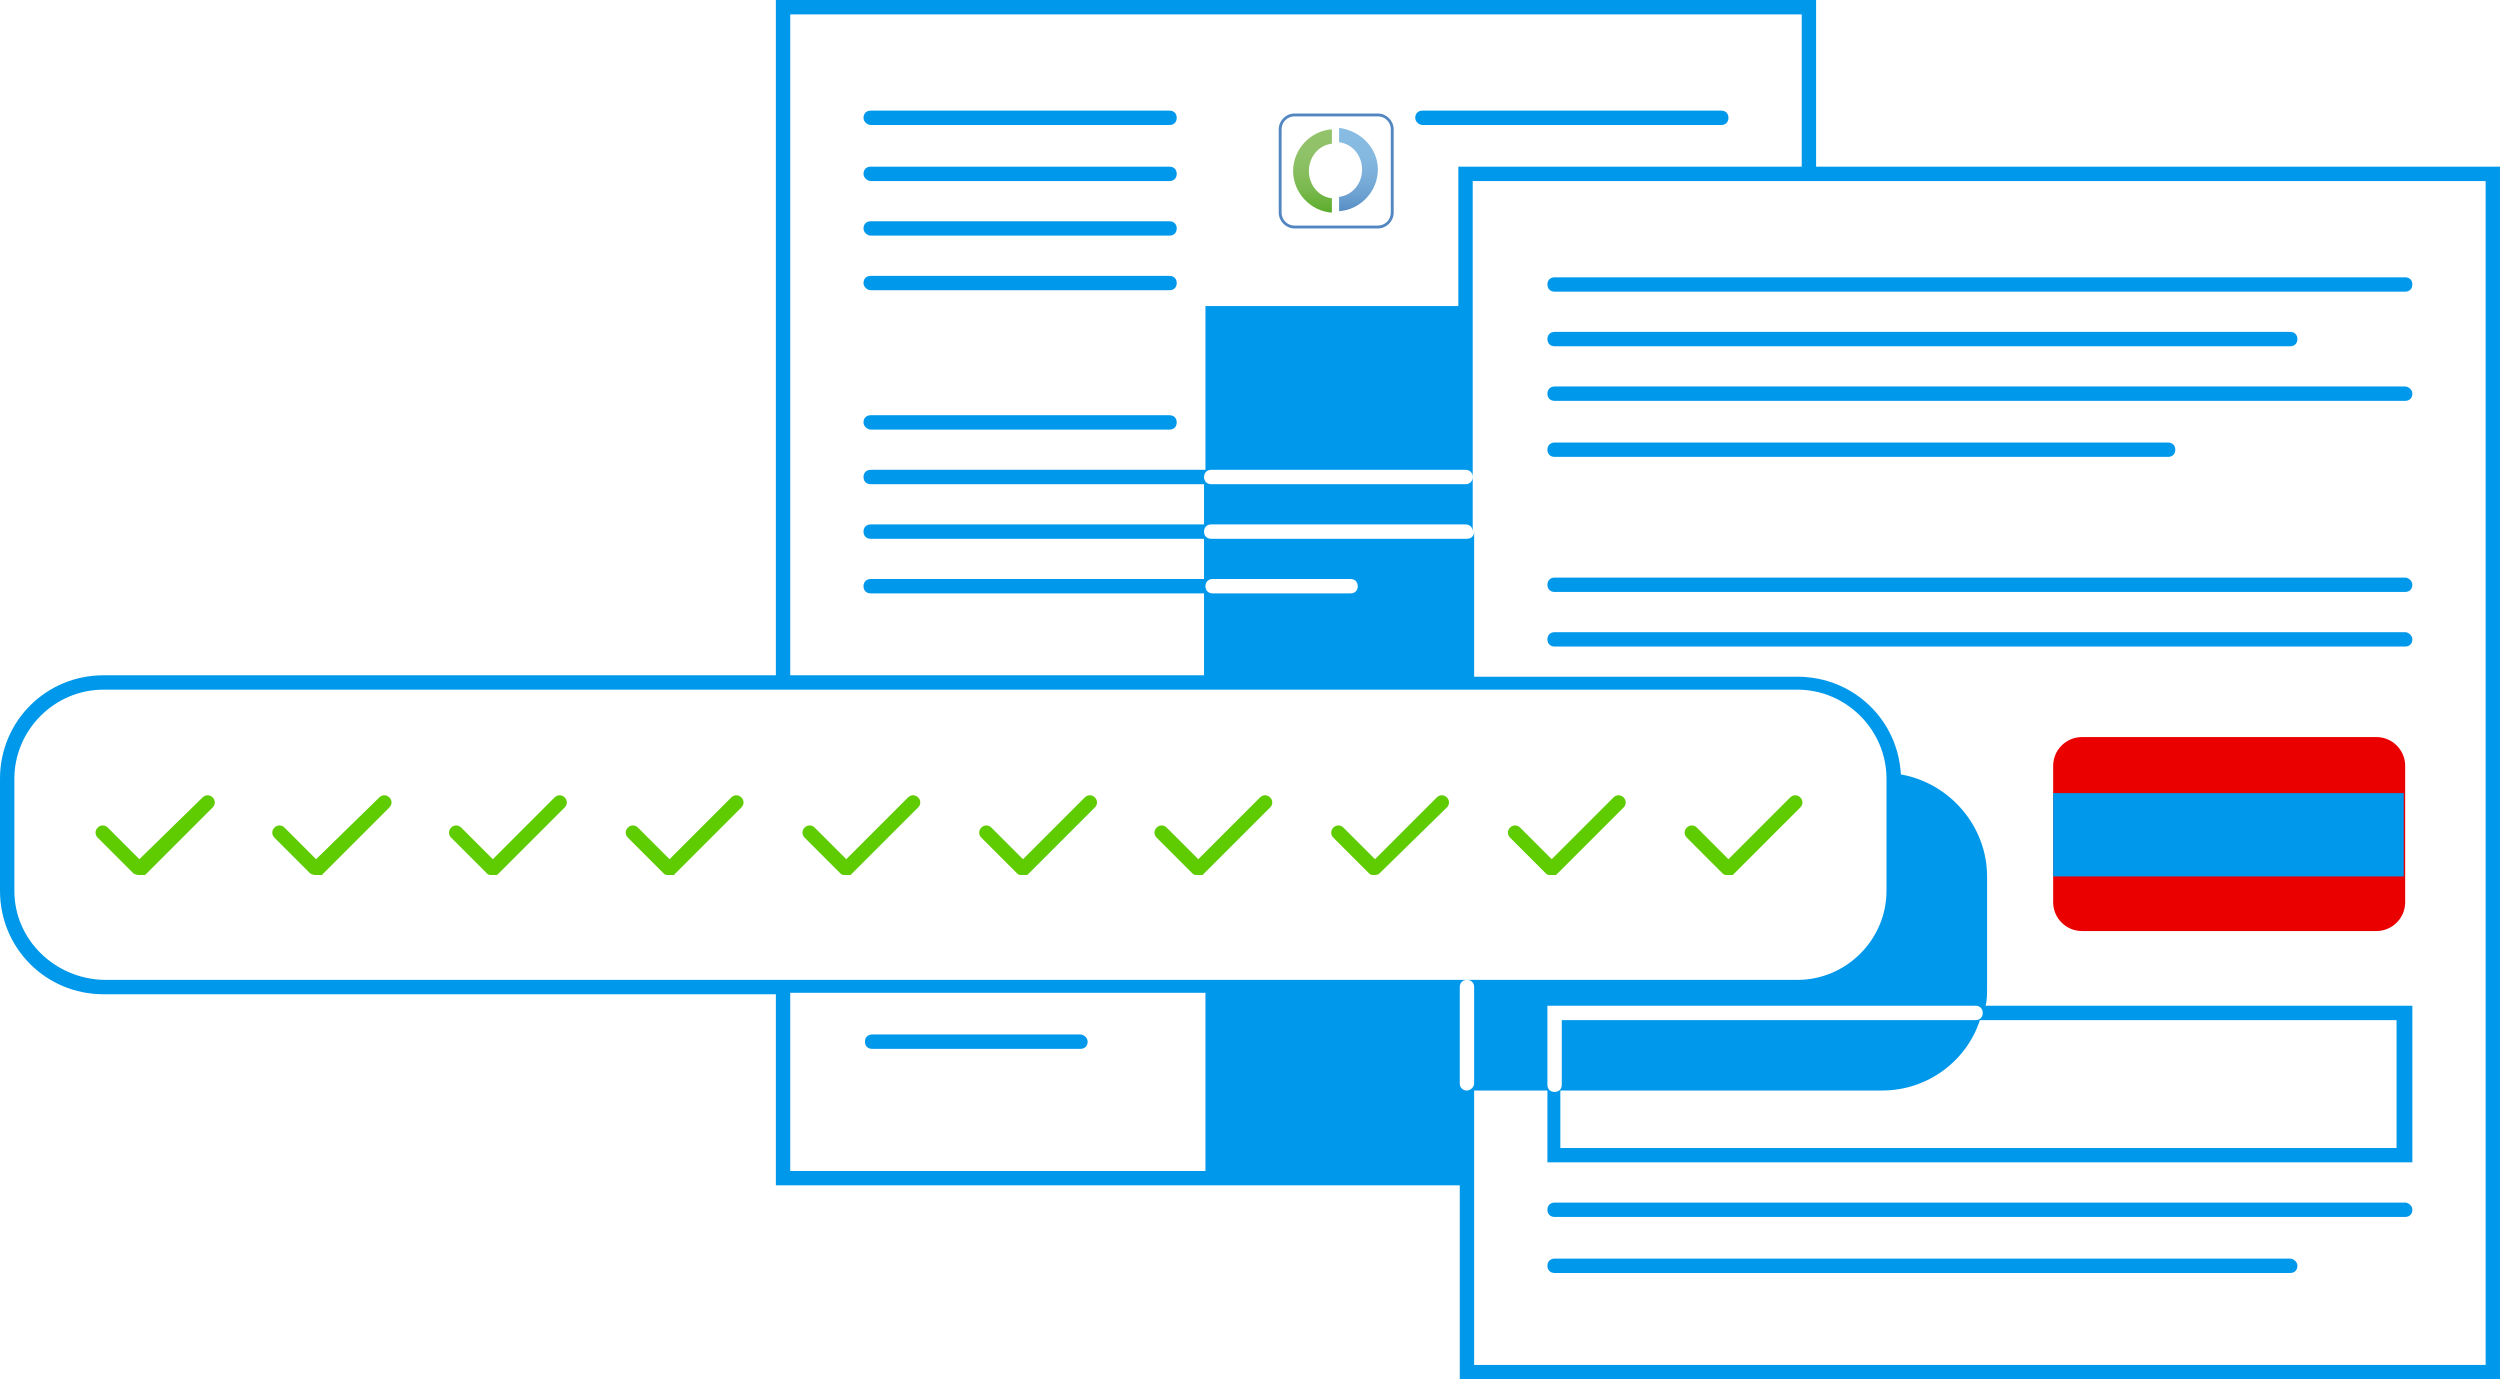 <?xml version="1.0" encoding="utf-8"?>
<!-- Generator: Adobe Illustrator 28.0.0, SVG Export Plug-In . SVG Version: 6.00 Build 0)  -->
<svg version="1.1" id="Layer_2_00000036938257262336080260000010294761580487134849_"
	 xmlns="http://www.w3.org/2000/svg" xmlns:xlink="http://www.w3.org/1999/xlink" x="0px" y="0px" viewBox="0 0 174 96"
	 style="enable-background:new 0 0 174 96;" xml:space="preserve">
<style type="text/css">
	.st0{fill:#0098EB;}
	.st1{fill:url(#SVGID_1_);}
	.st2{fill:url(#SVGID_00000008828942592785594170000013525567109941788306_);}
	.st3{fill:#5286C1;}
	.st4{fill:#EB0000;}
	.st5{fill:#5FCB01;}
</style>
<g id="Layer_1-2">
	<g>
		<g>
			<path class="st0" d="M60.6,8.7h20.8c0.3,0,0.5-0.2,0.5-0.5s-0.2-0.5-0.5-0.5H60.6c-0.3,0-0.5,0.2-0.5,0.5
				C60.1,8.5,60.4,8.7,60.6,8.7z"/>
			<path class="st0" d="M60.6,12.6h20.8c0.3,0,0.5-0.2,0.5-0.5s-0.2-0.5-0.5-0.5H60.6c-0.3,0-0.5,0.2-0.5,0.5S60.4,12.6,60.6,12.6z"
				/>
			<path class="st0" d="M99,8.7h20.8c0.3,0,0.5-0.2,0.5-0.5s-0.2-0.5-0.5-0.5H99c-0.3,0-0.5,0.2-0.5,0.5C98.5,8.5,98.8,8.7,99,8.7z"
				/>
			<path class="st0" d="M60.6,16.4h20.8c0.3,0,0.5-0.2,0.5-0.5s-0.2-0.5-0.5-0.5H60.6c-0.3,0-0.5,0.2-0.5,0.5
				C60.1,16.2,60.4,16.4,60.6,16.4z"/>
			<path class="st0" d="M60.6,20.2h20.8c0.3,0,0.5-0.2,0.5-0.5s-0.2-0.5-0.5-0.5H60.6c-0.3,0-0.5,0.2-0.5,0.5S60.4,20.2,60.6,20.2z"
				/>
			<path class="st0" d="M75.2,72H60.7c-0.3,0-0.5,0.2-0.5,0.5s0.2,0.5,0.5,0.5h14.5c0.3,0,0.5-0.2,0.5-0.5S75.4,72,75.2,72z"/>
			<path class="st0" d="M60.6,29.9h20.8c0.3,0,0.5-0.2,0.5-0.5s-0.2-0.5-0.5-0.5H60.6c-0.3,0-0.5,0.2-0.5,0.5S60.4,29.9,60.6,29.9z"
				/>
			<path class="st0" d="M107.7,19.8c0,0.3,0.2,0.5,0.5,0.5h59.2c0.3,0,0.5-0.2,0.5-0.5s-0.2-0.5-0.5-0.5h-59.2
				C107.9,19.3,107.7,19.5,107.7,19.8z"/>
			<path class="st0" d="M108.2,24.1h51.2c0.3,0,0.5-0.2,0.5-0.5s-0.2-0.5-0.5-0.5h-51.2c-0.3,0-0.5,0.2-0.5,0.5
				S107.9,24.1,108.2,24.1z"/>
			<path class="st0" d="M167.4,26.9h-59.2c-0.3,0-0.5,0.2-0.5,0.5s0.2,0.5,0.5,0.5h59.2c0.3,0,0.5-0.2,0.5-0.5
				S167.6,26.9,167.4,26.9z"/>
			<path class="st0" d="M108.2,31.8h42.7c0.3,0,0.5-0.2,0.5-0.5s-0.2-0.5-0.5-0.5h-42.7c-0.3,0-0.5,0.2-0.5,0.5
				S107.9,31.8,108.2,31.8z"/>
			<path class="st0" d="M167.4,40.2h-59.2c-0.3,0-0.5,0.2-0.5,0.5s0.2,0.5,0.5,0.5h59.2c0.3,0,0.5-0.2,0.5-0.5
				S167.6,40.2,167.4,40.2z"/>
			<path class="st0" d="M167.4,44h-59.2c-0.3,0-0.5,0.2-0.5,0.5s0.2,0.5,0.5,0.5h59.2c0.3,0,0.5-0.2,0.5-0.5S167.6,44,167.4,44z"/>
			<path class="st0" d="M167.4,83.7h-59.2c-0.3,0-0.5,0.2-0.5,0.5s0.2,0.5,0.5,0.5h59.2c0.3,0,0.5-0.2,0.5-0.5
				S167.6,83.7,167.4,83.7z"/>
			<path class="st0" d="M159.4,87.6h-51.2c-0.3,0-0.5,0.2-0.5,0.5s0.2,0.5,0.5,0.5h51.2c0.3,0,0.5-0.2,0.5-0.5
				S159.6,87.6,159.4,87.6z"/>
			<path class="st0" d="M126.4,11.6V0H54v47H7.2c-4,0-7.2,3.2-7.2,7.2V62c0,4,3.2,7.2,7.2,7.2H54v13.3h47.6V96H174V11.6H126.4z
				 M55,1h70.4v10.6h-23.9v9.7H83.9v11.4H60.6c-0.3,0-0.5,0.2-0.5,0.5s0.2,0.5,0.5,0.5h23.2v2.8H60.6c-0.3,0-0.5,0.2-0.5,0.5
				s0.2,0.5,0.5,0.5h23.2v2.8H60.6c-0.3,0-0.5,0.2-0.5,0.5s0.2,0.5,0.5,0.5h23.2V47H55V1z M84.4,40.3h9.6c0.3,0,0.5,0.2,0.5,0.5
				s-0.2,0.5-0.5,0.5h-9.6c-0.3,0-0.5-0.2-0.5-0.5S84.1,40.3,84.4,40.3z M83.9,81.5H55V69.1h28.9V81.5z M102.1,75.9
				c-0.3,0-0.5-0.2-0.5-0.5v-6.7c0-0.3,0.2-0.5,0.5-0.5H7.2C3.8,68.1,1,65.4,1,62v-7.8C1,50.8,3.8,48,7.2,48h117.9
				c3.4,0,6.2,2.8,6.2,6.2V62c0,3.4-2.8,6.2-6.2,6.2h-23c0.3,0,0.5,0.2,0.5,0.5v6.7C102.6,75.7,102.3,75.9,102.1,75.9z M137.5,71
				h-28.8v4.5c0,0.3-0.2,0.5-0.5,0.5s-0.5-0.2-0.5-0.5V70h29.8c0.3,0,0.5,0.2,0.5,0.5S137.8,71,137.5,71z M166.8,71v8.9h-58.2v-4
				h22.4c3.2,0,5.9-2.1,6.8-4.9H166.8L166.8,71z M173,95h-70.4V75.9h5.1v5h60.2V70h-29.7c0.1-0.4,0.1-0.8,0.1-1.3V61
				c0-3.5-2.6-6.5-6-7.1c-0.2-3.8-3.3-6.8-7.2-6.8h-22.5V37c0,0.3-0.2,0.5-0.5,0.5H84.3c-0.3,0-0.5-0.2-0.5-0.5s0.2-0.5,0.5-0.5H102
				c0.3,0,0.5,0.2,0.5,0.5v-3.8c0,0.3-0.2,0.5-0.5,0.5H84.3c-0.3,0-0.5-0.2-0.5-0.5s0.2-0.5,0.5-0.5H102c0.3,0,0.5,0.2,0.5,0.5V12.6
				H173L173,95L173,95z"/>
		</g>
		<g>
			
				<linearGradient id="SVGID_1_" gradientUnits="userSpaceOnUse" x1="94.575" y1="-1700.65" x2="94.575" y2="-1694.79" gradientTransform="matrix(1 0 0 -1 0 -1685.85)">
				<stop  offset="0" style="stop-color:#568BC4"/>
				<stop  offset="0.19" style="stop-color:#6A9FD0"/>
				<stop  offset="0.42" style="stop-color:#7BAFDA"/>
				<stop  offset="0.68" style="stop-color:#85B9E0"/>
				<stop  offset="1" style="stop-color:#88BCE2"/>
			</linearGradient>
			<path class="st1" d="M93.2,8.9v1c0.9,0.1,1.6,0.9,1.6,1.9s-0.7,1.8-1.6,1.9v1c1.5-0.1,2.7-1.4,2.7-2.9S94.7,9.1,93.2,8.9z"/>
			
				<linearGradient id="SVGID_00000100343545229933526190000011624182369070551946_" gradientUnits="userSpaceOnUse" x1="91.355" y1="-1700.65" x2="91.355" y2="-1694.79" gradientTransform="matrix(1 0 0 -1 0 -1685.85)">
				<stop  offset="0" style="stop-color:#5BAC2A"/>
				<stop  offset="8.000000e-02" style="stop-color:#65B036"/>
				<stop  offset="0.28" style="stop-color:#79B94E"/>
				<stop  offset="0.49" style="stop-color:#88BE5F"/>
				<stop  offset="0.72" style="stop-color:#90C269"/>
				<stop  offset="1" style="stop-color:#93C36C"/>
			</linearGradient>
			<path style="fill:url(#SVGID_00000100343545229933526190000011624182369070551946_);" d="M92.7,13.8c-0.9-0.1-1.6-0.9-1.6-1.9
				s0.7-1.8,1.6-1.9v-1c-1.5,0.1-2.7,1.4-2.7,2.9s1.2,2.8,2.7,2.9V13.8z"/>
			<path class="st3" d="M95.9,15.9h-5.8c-0.6,0-1.1-0.5-1.1-1.1V9c0-0.6,0.5-1.1,1.1-1.1h5.8C96.5,7.9,97,8.4,97,9v5.8
				C97,15.4,96.5,15.9,95.9,15.9L95.9,15.9z M90.1,8.1c-0.5,0-0.9,0.4-0.9,0.9v5.8c0,0.5,0.4,0.9,0.9,0.9h5.8c0.5,0,0.9-0.4,0.9-0.9
				V9c0-0.5-0.4-0.9-0.9-0.9C95.9,8.1,90.1,8.1,90.1,8.1z"/>
		</g>
		<path class="st4" d="M144.9,51.3h20.5c1.1,0,2,0.9,2,2v9.5c0,1.1-0.9,2-2,2h-20.5c-1.1,0-2-0.9-2-2v-9.5
			C142.9,52.2,143.8,51.3,144.9,51.3z"/>
		<rect x="142.9" y="55.2" class="st0" width="24.4" height="5.8"/>
		<path class="st5" d="M9.7,60.9c-0.1,0-0.2,0-0.4-0.1l-2.5-2.5c-0.2-0.2-0.2-0.5,0-0.7c0.2-0.2,0.5-0.2,0.7,0l2.2,2.2l4.4-4.3
			c0.2-0.2,0.5-0.2,0.7,0s0.2,0.5,0,0.7l-4.7,4.7C10,60.9,9.8,60.9,9.7,60.9L9.7,60.9z"/>
		<path class="st5" d="M22,60.9c-0.1,0-0.2,0-0.4-0.1l-2.5-2.5c-0.2-0.2-0.2-0.5,0-0.7c0.2-0.2,0.5-0.2,0.7,0l2.2,2.2l4.4-4.3
			c0.2-0.2,0.5-0.2,0.7,0s0.2,0.5,0,0.7l-4.7,4.7C22.2,60.9,22.1,60.9,22,60.9L22,60.9z"/>
		<path class="st5" d="M34.2,60.9c-0.1,0-0.2,0-0.3-0.1l-2.5-2.5c-0.2-0.2-0.2-0.5,0-0.7c0.2-0.2,0.5-0.2,0.7,0l2.2,2.2l4.3-4.3
			c0.2-0.2,0.5-0.2,0.7,0s0.2,0.5,0,0.7l-4.7,4.7C34.5,60.9,34.4,60.9,34.2,60.9L34.2,60.9z"/>
		<path class="st5" d="M46.5,60.9c-0.1,0-0.2,0-0.3-0.1l-2.5-2.5c-0.2-0.2-0.2-0.5,0-0.7c0.2-0.2,0.5-0.2,0.7,0l2.2,2.2l4.3-4.3
			c0.2-0.2,0.5-0.2,0.7,0s0.2,0.5,0,0.7l-4.7,4.7C46.8,60.9,46.6,60.9,46.5,60.9L46.5,60.9z"/>
		<path class="st5" d="M58.8,60.9c-0.1,0-0.2,0-0.3-0.1l-2.5-2.5c-0.2-0.2-0.2-0.5,0-0.7c0.2-0.2,0.5-0.2,0.7,0l2.2,2.2l4.3-4.3
			c0.2-0.2,0.5-0.2,0.7,0c0.2,0.2,0.2,0.5,0,0.7l-4.7,4.7C59.1,60.9,58.9,60.9,58.8,60.9L58.8,60.9z"/>
		<path class="st5" d="M71.1,60.9c-0.1,0-0.2,0-0.3-0.1l-2.5-2.5c-0.2-0.2-0.2-0.5,0-0.7c0.2-0.2,0.5-0.2,0.7,0l2.2,2.2l4.3-4.3
			c0.2-0.2,0.5-0.2,0.7,0s0.2,0.5,0,0.7l-4.7,4.7C71.3,60.9,71.2,60.9,71.1,60.9L71.1,60.9z"/>
		<path class="st5" d="M83.3,60.9c-0.1,0-0.2,0-0.3-0.1l-2.5-2.5c-0.2-0.2-0.2-0.5,0-0.7c0.2-0.2,0.5-0.2,0.7,0l2.2,2.2l4.3-4.3
			c0.2-0.2,0.5-0.2,0.7,0s0.2,0.5,0,0.7l-4.7,4.7C83.6,60.9,83.5,60.9,83.3,60.9L83.3,60.9z"/>
		<path class="st5" d="M95.6,60.9c-0.1,0-0.2,0-0.3-0.1l-2.5-2.5c-0.2-0.2-0.2-0.5,0-0.7c0.2-0.2,0.5-0.2,0.7,0l2.2,2.2l4.3-4.3
			c0.2-0.2,0.5-0.2,0.7,0s0.2,0.5,0,0.7L96,60.8C95.9,60.9,95.7,60.9,95.6,60.9L95.6,60.9z"/>
		<path class="st5" d="M107.9,60.9c-0.1,0-0.2,0-0.3-0.1l-2.5-2.5c-0.2-0.2-0.2-0.5,0-0.7c0.2-0.2,0.5-0.2,0.7,0l2.2,2.2l4.3-4.3
			c0.2-0.2,0.5-0.2,0.7,0s0.2,0.5,0,0.7l-4.7,4.7C108.1,60.9,108,60.9,107.9,60.9L107.9,60.9z"/>
		<path class="st5" d="M120.2,60.9c-0.1,0-0.2,0-0.3-0.1l-2.5-2.5c-0.2-0.2-0.2-0.5,0-0.7c0.2-0.2,0.5-0.2,0.7,0l2.2,2.2l4.3-4.3
			c0.2-0.2,0.5-0.2,0.7,0s0.2,0.5,0,0.7l-4.7,4.7C120.4,60.9,120.3,60.9,120.2,60.9L120.2,60.9z"/>
	</g>
</g>
</svg>
